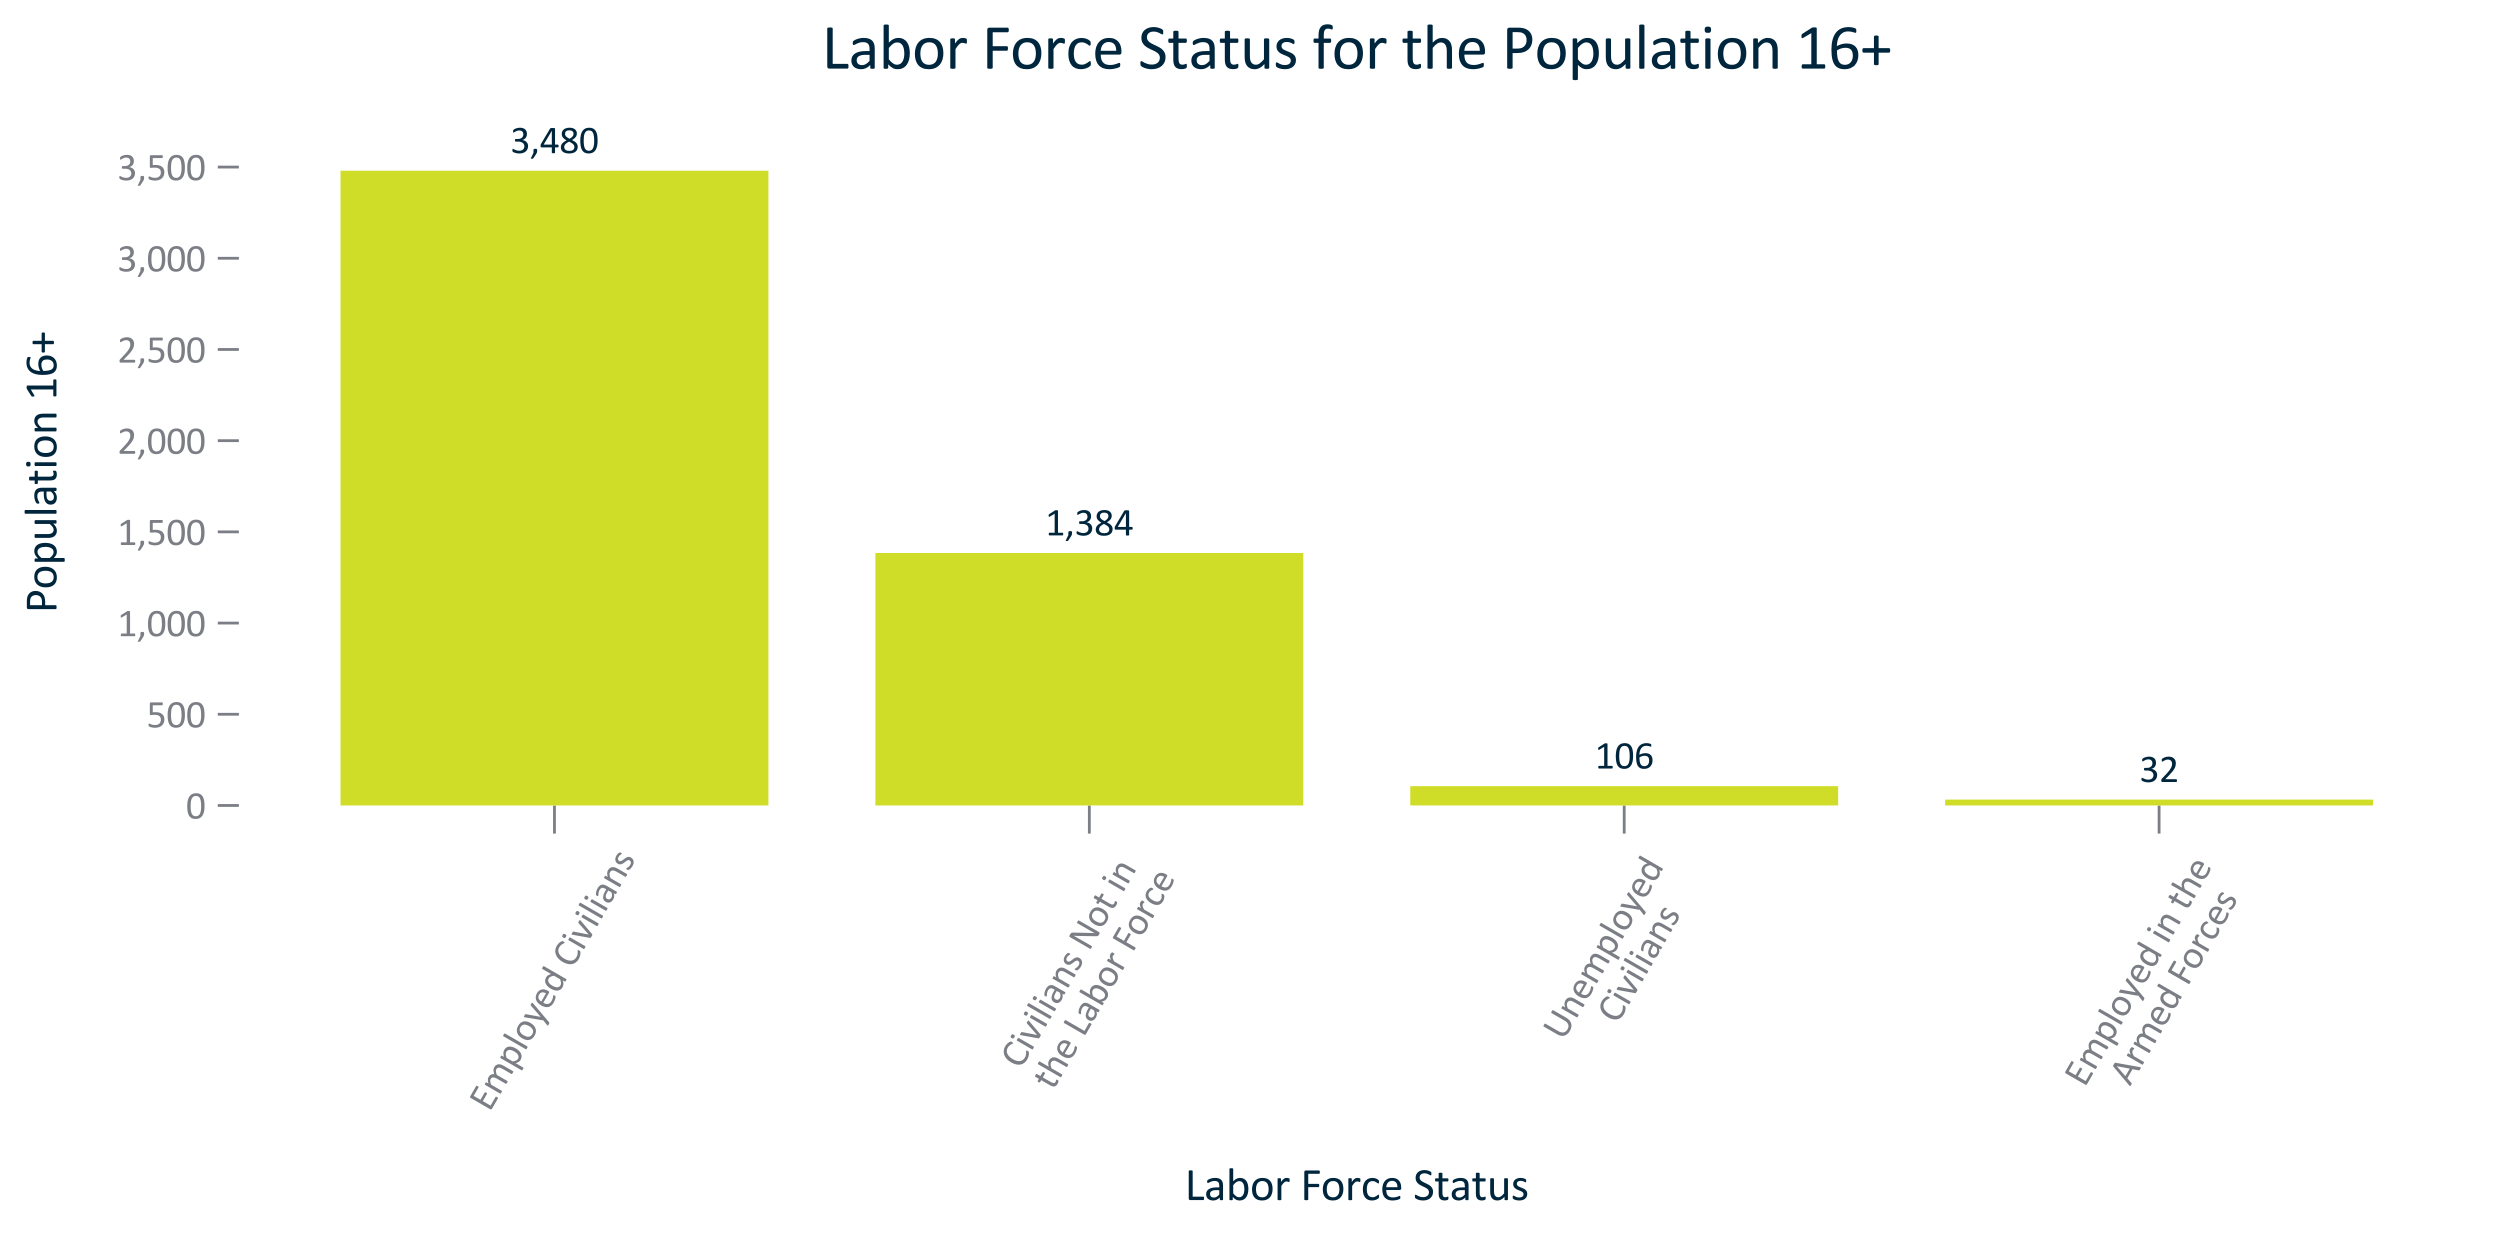 <?xml version="1.0" encoding="utf-8" standalone="no"?>
<!DOCTYPE svg PUBLIC "-//W3C//DTD SVG 1.1//EN"
  "http://www.w3.org/Graphics/SVG/1.1/DTD/svg11.dtd">
<svg xmlns:xlink="http://www.w3.org/1999/xlink" width="710.64pt" height="350.64pt" viewBox="0 0 710.64 350.64" xmlns="http://www.w3.org/2000/svg" version="1.1">
 <defs>
  <style type="text/css">*{stroke-linejoin: round; stroke-linecap: butt}</style>
 </defs>
 <g id="figure_1">
  <g id="patch_1">
   <path d="M 0 350.64 
L 710.64 350.64 
L 710.64 0 
L 0 0 
L 0 350.64 
z
" style="fill: none"/>
  </g>
  <g id="axes_1">
   <g id="patch_2">
    <path d="M 67.901 228.954 
L 703.44 228.954 
L 703.44 39.505 
L 67.901 39.505 
L 67.901 228.954 
z
" style="fill: none"/>
   </g>
   <g id="matplotlib.axis_1">
    <g id="xtick_1">
     <g id="line2d_1">
      <defs>
       <path id="m51240c5cc5" d="M 0 0 
L 0 8 
" style="stroke: #7b7e85; stroke-width: 0.8"/>
      </defs>
      <g>
       <use xlink:href="#m51240c5cc5" x="157.606" y="228.954" style="fill: #7b7e85; stroke: #7b7e85; stroke-width: 0.8"/>
      </g>
     </g>
     <g id="text_1">
      <!-- Employed Civilians -->
      <g style="fill: #7b7e85" transform="translate(139.181 316.308)rotate(-60)scale(0.11 -0.11)">
       <defs>
        <path id="Calibri-45" d="M 2788 222 
Q 2788 166 2781 123 
Q 2775 81 2759 53 
Q 2744 25 2723 12 
Q 2703 0 2678 0 
L 738 0 
Q 666 0 602 48 
Q 538 97 538 219 
L 538 3825 
Q 538 3947 602 3995 
Q 666 4044 738 4044 
L 2656 4044 
Q 2681 4044 2701 4031 
Q 2722 4019 2734 3991 
Q 2747 3963 2755 3920 
Q 2763 3878 2763 3816 
Q 2763 3759 2755 3717 
Q 2747 3675 2734 3648 
Q 2722 3622 2701 3609 
Q 2681 3597 2656 3597 
L 1075 3597 
L 1075 2328 
L 2431 2328 
Q 2456 2328 2476 2314 
Q 2497 2300 2511 2275 
Q 2525 2250 2531 2206 
Q 2538 2163 2538 2103 
Q 2538 2047 2531 2006 
Q 2525 1966 2511 1941 
Q 2497 1916 2476 1905 
Q 2456 1894 2431 1894 
L 1075 1894 
L 1075 447 
L 2678 447 
Q 2703 447 2723 434 
Q 2744 422 2759 395 
Q 2775 369 2781 326 
Q 2788 284 2788 222 
z
" transform="scale(0.016)"/>
        <path id="Calibri-6d" d="M 4650 78 
Q 4650 53 4637 36 
Q 4625 19 4597 6 
Q 4569 -6 4519 -12 
Q 4469 -19 4394 -19 
Q 4316 -19 4266 -12 
Q 4216 -6 4186 6 
Q 4156 19 4143 36 
Q 4131 53 4131 78 
L 4131 1788 
Q 4131 1966 4100 2112 
Q 4069 2259 4000 2365 
Q 3931 2472 3825 2528 
Q 3719 2584 3575 2584 
Q 3397 2584 3217 2446 
Q 3038 2309 2822 2044 
L 2822 78 
Q 2822 53 2809 36 
Q 2797 19 2767 6 
Q 2738 -6 2688 -12 
Q 2638 -19 2563 -19 
Q 2491 -19 2439 -12 
Q 2388 -6 2358 6 
Q 2328 19 2317 36 
Q 2306 53 2306 78 
L 2306 1788 
Q 2306 1966 2272 2112 
Q 2238 2259 2169 2365 
Q 2100 2472 1995 2528 
Q 1891 2584 1747 2584 
Q 1569 2584 1387 2446 
Q 1206 2309 994 2044 
L 994 78 
Q 994 53 981 36 
Q 969 19 941 6 
Q 913 -6 863 -12 
Q 813 -19 734 -19 
Q 659 -19 609 -12 
Q 559 -6 529 6 
Q 500 19 489 36 
Q 478 53 478 78 
L 478 2891 
Q 478 2916 487 2933 
Q 497 2950 525 2964 
Q 553 2978 597 2983 
Q 641 2988 713 2988 
Q 781 2988 826 2983 
Q 872 2978 897 2964 
Q 922 2950 933 2933 
Q 944 2916 944 2891 
L 944 2519 
Q 1181 2784 1404 2907 
Q 1628 3031 1856 3031 
Q 2031 3031 2170 2990 
Q 2309 2950 2415 2876 
Q 2522 2803 2597 2701 
Q 2672 2600 2722 2475 
Q 2863 2628 2989 2734 
Q 3116 2841 3233 2906 
Q 3350 2972 3461 3001 
Q 3572 3031 3684 3031 
Q 3956 3031 4140 2936 
Q 4325 2841 4439 2681 
Q 4553 2522 4601 2308 
Q 4650 2094 4650 1856 
L 4650 78 
z
" transform="scale(0.016)"/>
        <path id="Calibri-70" d="M 3066 1528 
Q 3066 1159 2986 865 
Q 2906 572 2751 367 
Q 2597 163 2369 52 
Q 2141 -59 1847 -59 
Q 1722 -59 1615 -34 
Q 1509 -9 1407 44 
Q 1306 97 1206 178 
Q 1106 259 994 369 
L 994 -1038 
Q 994 -1063 981 -1081 
Q 969 -1100 941 -1112 
Q 913 -1125 863 -1131 
Q 813 -1138 734 -1138 
Q 659 -1138 609 -1131 
Q 559 -1125 529 -1112 
Q 500 -1100 489 -1081 
Q 478 -1063 478 -1038 
L 478 2891 
Q 478 2919 487 2936 
Q 497 2953 525 2965 
Q 553 2978 597 2983 
Q 641 2988 703 2988 
Q 769 2988 811 2983 
Q 853 2978 881 2965 
Q 909 2953 920 2936 
Q 931 2919 931 2891 
L 931 2513 
Q 1059 2644 1178 2741 
Q 1297 2838 1417 2902 
Q 1538 2966 1664 2998 
Q 1791 3031 1931 3031 
Q 2238 3031 2453 2912 
Q 2669 2794 2805 2587 
Q 2941 2381 3003 2107 
Q 3066 1834 3066 1528 
z
M 2522 1469 
Q 2522 1684 2489 1886 
Q 2456 2088 2376 2244 
Q 2297 2400 2162 2494 
Q 2028 2588 1828 2588 
Q 1728 2588 1631 2558 
Q 1534 2528 1434 2464 
Q 1334 2400 1225 2295 
Q 1116 2191 994 2038 
L 994 919 
Q 1206 659 1397 521 
Q 1588 384 1797 384 
Q 1991 384 2130 478 
Q 2269 572 2355 728 
Q 2441 884 2481 1078 
Q 2522 1272 2522 1469 
z
" transform="scale(0.016)"/>
        <path id="Calibri-6c" d="M 994 78 
Q 994 53 981 36 
Q 969 19 941 6 
Q 913 -6 863 -12 
Q 813 -19 734 -19 
Q 659 -19 609 -12 
Q 559 -6 529 6 
Q 500 19 489 36 
Q 478 53 478 78 
L 478 4253 
Q 478 4278 489 4297 
Q 500 4316 529 4328 
Q 559 4341 609 4347 
Q 659 4353 734 4353 
Q 813 4353 863 4347 
Q 913 4341 941 4328 
Q 969 4316 981 4297 
Q 994 4278 994 4253 
L 994 78 
z
" transform="scale(0.016)"/>
        <path id="Calibri-6f" d="M 3094 1516 
Q 3094 1172 3003 883 
Q 2913 594 2733 384 
Q 2553 175 2283 58 
Q 2013 -59 1656 -59 
Q 1309 -59 1051 44 
Q 794 147 622 344 
Q 450 541 365 822 
Q 281 1103 281 1459 
Q 281 1803 370 2092 
Q 459 2381 639 2590 
Q 819 2800 1087 2915 
Q 1356 3031 1716 3031 
Q 2063 3031 2320 2928 
Q 2578 2825 2750 2628 
Q 2922 2431 3008 2150 
Q 3094 1869 3094 1516 
z
M 2550 1481 
Q 2550 1709 2508 1912 
Q 2466 2116 2369 2269 
Q 2272 2422 2106 2511 
Q 1941 2600 1694 2600 
Q 1466 2600 1302 2519 
Q 1138 2438 1031 2289 
Q 925 2141 873 1937 
Q 822 1734 822 1494 
Q 822 1263 864 1059 
Q 906 856 1004 704 
Q 1103 553 1268 464 
Q 1434 375 1681 375 
Q 1906 375 2072 456 
Q 2238 538 2344 684 
Q 2450 831 2500 1034 
Q 2550 1238 2550 1481 
z
" transform="scale(0.016)"/>
        <path id="Calibri-79" d="M 1759 0 
L 1384 -1034 
Q 1366 -1084 1289 -1111 
Q 1213 -1138 1056 -1138 
Q 975 -1138 925 -1130 
Q 875 -1122 848 -1103 
Q 822 -1084 819 -1053 
Q 816 -1022 834 -978 
L 1222 0 
Q 1194 13 1169 41 
Q 1144 69 1134 100 
L 131 2788 
Q 106 2853 106 2890 
Q 106 2928 131 2950 
Q 156 2972 212 2980 
Q 269 2988 363 2988 
Q 456 2988 509 2983 
Q 563 2978 594 2965 
Q 625 2953 639 2929 
Q 653 2906 669 2866 
L 1472 609 
L 1481 609 
L 2256 2878 
Q 2275 2938 2301 2955 
Q 2328 2972 2381 2980 
Q 2434 2988 2534 2988 
Q 2622 2988 2678 2980 
Q 2734 2972 2761 2950 
Q 2788 2928 2788 2890 
Q 2788 2853 2769 2797 
L 1759 0 
z
" transform="scale(0.016)"/>
        <path id="Calibri-65" d="M 2878 1606 
Q 2878 1484 2817 1432 
Q 2756 1381 2678 1381 
L 834 1381 
Q 834 1147 881 959 
Q 928 772 1037 637 
Q 1147 503 1322 431 
Q 1497 359 1750 359 
Q 1950 359 2106 392 
Q 2263 425 2377 465 
Q 2491 506 2564 539 
Q 2638 572 2675 572 
Q 2697 572 2714 561 
Q 2731 550 2740 528 
Q 2750 506 2754 467 
Q 2759 428 2759 372 
Q 2759 331 2756 301 
Q 2753 272 2748 248 
Q 2744 225 2733 206 
Q 2722 188 2705 170 
Q 2688 153 2603 114 
Q 2519 75 2384 37 
Q 2250 0 2073 -29 
Q 1897 -59 1697 -59 
Q 1350 -59 1089 37 
Q 828 134 650 325 
Q 472 516 381 803 
Q 291 1091 291 1472 
Q 291 1834 384 2123 
Q 478 2413 654 2614 
Q 831 2816 1081 2923 
Q 1331 3031 1641 3031 
Q 1972 3031 2205 2925 
Q 2438 2819 2588 2639 
Q 2738 2459 2808 2217 
Q 2878 1975 2878 1700 
L 2878 1606 
z
M 2359 1759 
Q 2369 2166 2180 2397 
Q 1991 2628 1619 2628 
Q 1428 2628 1284 2556 
Q 1141 2484 1044 2365 
Q 947 2247 894 2089 
Q 841 1931 834 1759 
L 2359 1759 
z
" transform="scale(0.016)"/>
        <path id="Calibri-64" d="M 2888 78 
Q 2888 53 2877 34 
Q 2866 16 2839 5 
Q 2813 -6 2769 -12 
Q 2725 -19 2663 -19 
Q 2597 -19 2553 -12 
Q 2509 -6 2481 5 
Q 2453 16 2440 34 
Q 2428 53 2428 78 
L 2428 450 
Q 2206 209 1967 75 
Q 1728 -59 1444 -59 
Q 1134 -59 915 61 
Q 697 181 561 386 
Q 425 591 362 867 
Q 300 1144 300 1450 
Q 300 1813 378 2105 
Q 456 2397 609 2603 
Q 763 2809 989 2920 
Q 1216 3031 1513 3031 
Q 1759 3031 1964 2923 
Q 2169 2816 2369 2606 
L 2369 4241 
Q 2369 4263 2380 4283 
Q 2391 4303 2422 4314 
Q 2453 4325 2501 4333 
Q 2550 4341 2625 4341 
Q 2703 4341 2753 4333 
Q 2803 4325 2831 4314 
Q 2859 4303 2873 4283 
Q 2888 4263 2888 4241 
L 2888 78 
z
M 2369 2056 
Q 2159 2316 1964 2452 
Q 1769 2588 1556 2588 
Q 1359 2588 1221 2494 
Q 1084 2400 998 2247 
Q 913 2094 873 1900 
Q 834 1706 834 1506 
Q 834 1294 867 1091 
Q 900 888 981 730 
Q 1063 572 1197 476 
Q 1331 381 1534 381 
Q 1638 381 1733 409 
Q 1828 438 1928 503 
Q 2028 569 2137 673 
Q 2247 778 2369 931 
L 2369 2056 
z
" transform="scale(0.016)"/>
        <path id="Calibri-20" transform="scale(0.016)"/>
        <path id="Calibri-43" d="M 3238 572 
Q 3238 522 3234 484 
Q 3231 447 3223 419 
Q 3216 391 3203 369 
Q 3191 347 3159 315 
Q 3128 284 3028 220 
Q 2928 156 2779 95 
Q 2631 34 2439 -8 
Q 2247 -50 2019 -50 
Q 1625 -50 1308 81 
Q 991 213 767 469 
Q 544 725 423 1101 
Q 303 1478 303 1969 
Q 303 2472 433 2865 
Q 563 3259 797 3532 
Q 1031 3806 1357 3950 
Q 1684 4094 2081 4094 
Q 2256 4094 2422 4061 
Q 2588 4028 2728 3978 
Q 2869 3928 2978 3862 
Q 3088 3797 3130 3755 
Q 3172 3713 3184 3691 
Q 3197 3669 3205 3639 
Q 3213 3609 3217 3568 
Q 3222 3528 3222 3472 
Q 3222 3409 3215 3365 
Q 3209 3322 3196 3292 
Q 3184 3263 3167 3248 
Q 3150 3234 3125 3234 
Q 3081 3234 3003 3295 
Q 2925 3356 2801 3429 
Q 2678 3503 2501 3564 
Q 2325 3625 2078 3625 
Q 1809 3625 1589 3517 
Q 1369 3409 1212 3200 
Q 1056 2991 970 2689 
Q 884 2388 884 2000 
Q 884 1616 967 1320 
Q 1050 1025 1204 826 
Q 1359 628 1584 526 
Q 1809 425 2094 425 
Q 2334 425 2514 484 
Q 2694 544 2820 617 
Q 2947 691 3028 750 
Q 3109 809 3156 809 
Q 3178 809 3193 800 
Q 3209 791 3218 764 
Q 3228 738 3233 691 
Q 3238 644 3238 572 
z
" transform="scale(0.016)"/>
        <path id="Calibri-69" d="M 994 78 
Q 994 53 981 36 
Q 969 19 941 6 
Q 913 -6 863 -12 
Q 813 -19 734 -19 
Q 659 -19 609 -12 
Q 559 -6 529 6 
Q 500 19 489 36 
Q 478 53 478 78 
L 478 2891 
Q 478 2913 489 2931 
Q 500 2950 529 2962 
Q 559 2975 609 2981 
Q 659 2988 734 2988 
Q 813 2988 863 2981 
Q 913 2975 941 2962 
Q 969 2950 981 2931 
Q 994 2913 994 2891 
L 994 78 
z
M 1053 3841 
Q 1053 3659 984 3593 
Q 916 3528 731 3528 
Q 550 3528 483 3592 
Q 416 3656 416 3834 
Q 416 4016 484 4081 
Q 553 4147 738 4147 
Q 919 4147 986 4083 
Q 1053 4019 1053 3841 
z
" transform="scale(0.016)"/>
        <path id="Calibri-76" d="M 2784 2897 
Q 2784 2884 2782 2870 
Q 2781 2856 2778 2840 
Q 2775 2825 2770 2806 
Q 2766 2788 2759 2766 
L 1800 94 
Q 1788 59 1767 37 
Q 1747 16 1706 3 
Q 1666 -9 1603 -14 
Q 1541 -19 1447 -19 
Q 1353 -19 1290 -12 
Q 1228 -6 1189 6 
Q 1150 19 1128 41 
Q 1106 63 1094 94 
L 138 2766 
Q 125 2803 117 2831 
Q 109 2859 107 2873 
Q 106 2888 106 2897 
Q 106 2922 118 2940 
Q 131 2959 161 2970 
Q 191 2981 239 2984 
Q 288 2988 359 2988 
Q 450 2988 504 2983 
Q 559 2978 589 2965 
Q 619 2953 633 2934 
Q 647 2916 659 2888 
L 1453 569 
L 1466 531 
L 1475 569 
L 2259 2888 
Q 2266 2916 2281 2934 
Q 2297 2953 2326 2965 
Q 2356 2978 2407 2983 
Q 2459 2988 2544 2988 
Q 2616 2988 2662 2984 
Q 2709 2981 2736 2968 
Q 2763 2956 2773 2939 
Q 2784 2922 2784 2897 
z
" transform="scale(0.016)"/>
        <path id="Calibri-61" d="M 2597 75 
Q 2597 38 2572 19 
Q 2547 0 2503 -9 
Q 2459 -19 2375 -19 
Q 2294 -19 2245 -9 
Q 2197 0 2175 19 
Q 2153 38 2153 75 
L 2153 356 
Q 1969 159 1742 50 
Q 1516 -59 1263 -59 
Q 1041 -59 861 -1 
Q 681 56 554 165 
Q 428 275 358 434 
Q 288 594 288 797 
Q 288 1034 384 1209 
Q 481 1384 662 1500 
Q 844 1616 1106 1673 
Q 1369 1731 1697 1731 
L 2084 1731 
L 2084 1950 
Q 2084 2113 2050 2238 
Q 2016 2363 1939 2445 
Q 1863 2528 1741 2570 
Q 1619 2613 1441 2613 
Q 1250 2613 1098 2567 
Q 947 2522 833 2467 
Q 719 2413 642 2367 
Q 566 2322 528 2322 
Q 503 2322 484 2334 
Q 466 2347 452 2372 
Q 438 2397 431 2436 
Q 425 2475 425 2522 
Q 425 2600 436 2645 
Q 447 2691 489 2731 
Q 531 2772 634 2826 
Q 738 2881 872 2926 
Q 1006 2972 1165 3001 
Q 1325 3031 1488 3031 
Q 1791 3031 2003 2962 
Q 2216 2894 2347 2761 
Q 2478 2628 2537 2431 
Q 2597 2234 2597 1972 
L 2597 75 
z
M 2084 1359 
L 1644 1359 
Q 1431 1359 1275 1323 
Q 1119 1288 1016 1217 
Q 913 1147 864 1048 
Q 816 950 816 822 
Q 816 603 955 473 
Q 1094 344 1344 344 
Q 1547 344 1720 447 
Q 1894 550 2084 763 
L 2084 1359 
z
" transform="scale(0.016)"/>
        <path id="Calibri-6e" d="M 2900 78 
Q 2900 53 2887 36 
Q 2875 19 2847 6 
Q 2819 -6 2769 -12 
Q 2719 -19 2644 -19 
Q 2566 -19 2516 -12 
Q 2466 -6 2437 6 
Q 2409 19 2396 36 
Q 2384 53 2384 78 
L 2384 1725 
Q 2384 1966 2346 2112 
Q 2309 2259 2237 2365 
Q 2166 2472 2052 2528 
Q 1938 2584 1788 2584 
Q 1594 2584 1400 2446 
Q 1206 2309 994 2044 
L 994 78 
Q 994 53 981 36 
Q 969 19 941 6 
Q 913 -6 863 -12 
Q 813 -19 734 -19 
Q 659 -19 609 -12 
Q 559 -6 529 6 
Q 500 19 489 36 
Q 478 53 478 78 
L 478 2891 
Q 478 2916 487 2933 
Q 497 2950 525 2964 
Q 553 2978 597 2983 
Q 641 2988 713 2988 
Q 781 2988 826 2983 
Q 872 2978 897 2964 
Q 922 2950 933 2933 
Q 944 2916 944 2891 
L 944 2519 
Q 1181 2784 1417 2907 
Q 1653 3031 1894 3031 
Q 2175 3031 2367 2936 
Q 2559 2841 2678 2681 
Q 2797 2522 2848 2308 
Q 2900 2094 2900 1794 
L 2900 78 
z
" transform="scale(0.016)"/>
        <path id="Calibri-73" d="M 2244 844 
Q 2244 628 2164 459 
Q 2084 291 1937 175 
Q 1791 59 1587 0 
Q 1384 -59 1141 -59 
Q 991 -59 855 -36 
Q 719 -13 611 23 
Q 503 59 428 98 
Q 353 138 318 169 
Q 284 200 268 256 
Q 253 313 253 409 
Q 253 469 259 509 
Q 266 550 275 575 
Q 284 600 301 611 
Q 319 622 341 622 
Q 375 622 442 580 
Q 509 538 607 488 
Q 706 438 840 395 
Q 975 353 1150 353 
Q 1281 353 1387 381 
Q 1494 409 1572 464 
Q 1650 519 1692 603 
Q 1734 688 1734 803 
Q 1734 922 1673 1003 
Q 1613 1084 1513 1146 
Q 1413 1209 1288 1257 
Q 1163 1306 1030 1359 
Q 897 1413 770 1480 
Q 644 1547 544 1644 
Q 444 1741 383 1875 
Q 322 2009 322 2197 
Q 322 2363 386 2514 
Q 450 2666 578 2780 
Q 706 2894 898 2962 
Q 1091 3031 1347 3031 
Q 1459 3031 1571 3012 
Q 1684 2994 1775 2966 
Q 1866 2938 1930 2905 
Q 1994 2872 2026 2847 
Q 2059 2822 2070 2803 
Q 2081 2784 2086 2761 
Q 2091 2738 2095 2703 
Q 2100 2669 2100 2619 
Q 2100 2566 2095 2527 
Q 2091 2488 2080 2463 
Q 2069 2438 2053 2427 
Q 2038 2416 2019 2416 
Q 1991 2416 1937 2450 
Q 1884 2484 1800 2523 
Q 1716 2563 1602 2597 
Q 1488 2631 1341 2631 
Q 1209 2631 1109 2601 
Q 1009 2572 945 2517 
Q 881 2463 848 2388 
Q 816 2313 816 2225 
Q 816 2103 878 2020 
Q 941 1938 1041 1875 
Q 1141 1813 1269 1763 
Q 1397 1713 1530 1659 
Q 1663 1606 1792 1540 
Q 1922 1475 2022 1381 
Q 2122 1288 2183 1156 
Q 2244 1025 2244 844 
z
" transform="scale(0.016)"/>
       </defs>
       <use xlink:href="#Calibri-45"/>
       <use xlink:href="#Calibri-6d" x="48.828"/>
       <use xlink:href="#Calibri-70" x="128.711"/>
       <use xlink:href="#Calibri-6c" x="181.25"/>
       <use xlink:href="#Calibri-6f" x="204.199"/>
       <use xlink:href="#Calibri-79" x="256.934"/>
       <use xlink:href="#Calibri-65" x="302.197"/>
       <use xlink:href="#Calibri-64" x="351.953"/>
       <use xlink:href="#Calibri-20" x="404.492"/>
       <use xlink:href="#Calibri-43" x="427.1"/>
       <use xlink:href="#Calibri-69" x="480.42"/>
       <use xlink:href="#Calibri-76" x="503.369"/>
       <use xlink:href="#Calibri-69" x="548.535"/>
       <use xlink:href="#Calibri-6c" x="571.484"/>
       <use xlink:href="#Calibri-69" x="594.434"/>
       <use xlink:href="#Calibri-61" x="617.383"/>
       <use xlink:href="#Calibri-6e" x="665.283"/>
       <use xlink:href="#Calibri-73" x="717.822"/>
      </g>
     </g>
    </g>
    <g id="xtick_2">
     <g id="line2d_2">
      <g>
       <use xlink:href="#m51240c5cc5" x="309.649" y="228.954" style="fill: #7b7e85; stroke: #7b7e85; stroke-width: 0.8"/>
      </g>
     </g>
     <g id="text_2">
      <!-- Civilians Not in  -->
      <g style="fill: #7b7e85" transform="translate(290.148 304.177)rotate(-60)scale(0.11 -0.11)">
       <defs>
        <path id="Calibri-4e" d="M 3594 222 
Q 3594 159 3573 115 
Q 3553 72 3520 44 
Q 3488 16 3447 3 
Q 3406 -9 3366 -9 
L 3194 -9 
Q 3113 -9 3052 8 
Q 2991 25 2936 70 
Q 2881 116 2826 194 
Q 2772 272 2706 394 
L 1431 2694 
Q 1331 2872 1229 3067 
Q 1128 3263 1041 3447 
L 1034 3447 
Q 1041 3222 1044 2987 
Q 1047 2753 1047 2522 
L 1047 81 
Q 1047 59 1034 39 
Q 1022 19 992 8 
Q 963 -3 914 -11 
Q 866 -19 791 -19 
Q 716 -19 667 -11 
Q 619 -3 591 8 
Q 563 19 550 39 
Q 538 59 538 81 
L 538 3813 
Q 538 3938 606 3991 
Q 675 4044 756 4044 
L 1013 4044 
Q 1103 4044 1164 4028 
Q 1225 4013 1273 3977 
Q 1322 3941 1367 3877 
Q 1413 3813 1466 3716 
L 2447 1941 
Q 2538 1778 2622 1623 
Q 2706 1469 2784 1319 
Q 2863 1169 2939 1023 
Q 3016 878 3091 731 
L 3094 731 
Q 3088 978 3086 1245 
Q 3084 1513 3084 1759 
L 3084 3953 
Q 3084 3975 3096 3994 
Q 3109 4013 3139 4027 
Q 3169 4041 3217 4047 
Q 3266 4053 3344 4053 
Q 3413 4053 3463 4047 
Q 3513 4041 3541 4027 
Q 3569 4013 3581 3994 
Q 3594 3975 3594 3953 
L 3594 222 
z
" transform="scale(0.016)"/>
        <path id="Calibri-74" d="M 1941 284 
Q 1941 194 1928 141 
Q 1916 88 1891 63 
Q 1866 38 1816 16 
Q 1766 -6 1702 -20 
Q 1638 -34 1566 -43 
Q 1494 -53 1422 -53 
Q 1203 -53 1047 5 
Q 891 63 791 180 
Q 691 297 645 476 
Q 600 656 600 900 
L 600 2544 
L 206 2544 
Q 159 2544 131 2594 
Q 103 2644 103 2756 
Q 103 2816 111 2856 
Q 119 2897 131 2923 
Q 144 2950 164 2961 
Q 184 2972 209 2972 
L 600 2972 
L 600 3641 
Q 600 3663 611 3681 
Q 622 3700 651 3714 
Q 681 3728 731 3734 
Q 781 3741 856 3741 
Q 934 3741 984 3734 
Q 1034 3728 1062 3714 
Q 1091 3700 1103 3681 
Q 1116 3663 1116 3641 
L 1116 2972 
L 1838 2972 
Q 1863 2972 1881 2961 
Q 1900 2950 1914 2923 
Q 1928 2897 1934 2856 
Q 1941 2816 1941 2756 
Q 1941 2644 1912 2594 
Q 1884 2544 1838 2544 
L 1116 2544 
L 1116 975 
Q 1116 684 1202 536 
Q 1288 388 1509 388 
Q 1581 388 1637 402 
Q 1694 416 1737 431 
Q 1781 447 1812 461 
Q 1844 475 1869 475 
Q 1884 475 1898 467 
Q 1913 459 1920 437 
Q 1928 416 1934 378 
Q 1941 341 1941 284 
z
" transform="scale(0.016)"/>
       </defs>
       <use xlink:href="#Calibri-43"/>
       <use xlink:href="#Calibri-69" x="53.32"/>
       <use xlink:href="#Calibri-76" x="76.27"/>
       <use xlink:href="#Calibri-69" x="121.436"/>
       <use xlink:href="#Calibri-6c" x="144.385"/>
       <use xlink:href="#Calibri-69" x="167.334"/>
       <use xlink:href="#Calibri-61" x="190.283"/>
       <use xlink:href="#Calibri-6e" x="238.184"/>
       <use xlink:href="#Calibri-73" x="290.723"/>
       <use xlink:href="#Calibri-20" x="329.834"/>
       <use xlink:href="#Calibri-4e" x="352.441"/>
       <use xlink:href="#Calibri-6f" x="416.992"/>
       <use xlink:href="#Calibri-74" x="469.727"/>
       <use xlink:href="#Calibri-20" x="503.223"/>
       <use xlink:href="#Calibri-69" x="525.83"/>
       <use xlink:href="#Calibri-6e" x="548.779"/>
       <use xlink:href="#Calibri-20" x="601.318"/>
      </g>
      <!-- the Labor Force -->
      <g style="fill: #7b7e85" transform="translate(299.305 310.183)rotate(-60)scale(0.11 -0.11)">
       <defs>
        <path id="Calibri-68" d="M 2900 78 
Q 2900 53 2887 36 
Q 2875 19 2847 6 
Q 2819 -6 2769 -12 
Q 2719 -19 2644 -19 
Q 2566 -19 2516 -12 
Q 2466 -6 2437 6 
Q 2409 19 2396 36 
Q 2384 53 2384 78 
L 2384 1725 
Q 2384 1966 2346 2112 
Q 2309 2259 2237 2365 
Q 2166 2472 2052 2528 
Q 1938 2584 1788 2584 
Q 1594 2584 1400 2446 
Q 1206 2309 994 2044 
L 994 78 
Q 994 53 981 36 
Q 969 19 941 6 
Q 913 -6 863 -12 
Q 813 -19 734 -19 
Q 659 -19 609 -12 
Q 559 -6 529 6 
Q 500 19 489 36 
Q 478 53 478 78 
L 478 4253 
Q 478 4278 489 4297 
Q 500 4316 529 4328 
Q 559 4341 609 4347 
Q 659 4353 734 4353 
Q 813 4353 863 4347 
Q 913 4341 941 4328 
Q 969 4316 981 4297 
Q 994 4278 994 4253 
L 994 2569 
Q 1216 2803 1441 2917 
Q 1666 3031 1894 3031 
Q 2175 3031 2367 2936 
Q 2559 2841 2678 2681 
Q 2797 2522 2848 2308 
Q 2900 2094 2900 1791 
L 2900 78 
z
" transform="scale(0.016)"/>
        <path id="Calibri-4c" d="M 2634 234 
Q 2634 172 2628 130 
Q 2622 88 2608 58 
Q 2594 28 2573 14 
Q 2553 0 2525 0 
L 738 0 
Q 666 0 602 48 
Q 538 97 538 219 
L 538 3963 
Q 538 3988 550 4006 
Q 563 4025 594 4036 
Q 625 4047 678 4055 
Q 731 4063 806 4063 
Q 884 4063 936 4055 
Q 988 4047 1019 4036 
Q 1050 4025 1062 4006 
Q 1075 3988 1075 3963 
L 1075 466 
L 2525 466 
Q 2553 466 2573 452 
Q 2594 438 2608 411 
Q 2622 384 2628 340 
Q 2634 297 2634 234 
z
" transform="scale(0.016)"/>
        <path id="Calibri-62" d="M 3066 1522 
Q 3066 1156 2986 864 
Q 2906 572 2751 365 
Q 2597 159 2372 50 
Q 2147 -59 1856 -59 
Q 1722 -59 1608 -32 
Q 1494 -6 1384 53 
Q 1275 113 1165 203 
Q 1056 294 934 422 
L 934 78 
Q 934 53 921 34 
Q 909 16 881 5 
Q 853 -6 811 -12 
Q 769 -19 703 -19 
Q 641 -19 597 -12 
Q 553 -6 525 5 
Q 497 16 487 34 
Q 478 53 478 78 
L 478 4253 
Q 478 4278 489 4297 
Q 500 4316 529 4328 
Q 559 4341 609 4347 
Q 659 4353 734 4353 
Q 813 4353 863 4347 
Q 913 4341 941 4328 
Q 969 4316 981 4297 
Q 994 4278 994 4253 
L 994 2569 
Q 1119 2697 1236 2784 
Q 1353 2872 1465 2926 
Q 1578 2981 1690 3006 
Q 1803 3031 1928 3031 
Q 2234 3031 2451 2909 
Q 2669 2788 2805 2583 
Q 2941 2378 3003 2103 
Q 3066 1828 3066 1522 
z
M 2522 1463 
Q 2522 1678 2489 1881 
Q 2456 2084 2375 2240 
Q 2294 2397 2159 2492 
Q 2025 2588 1825 2588 
Q 1725 2588 1628 2559 
Q 1531 2531 1431 2465 
Q 1331 2400 1223 2297 
Q 1116 2194 994 2038 
L 994 916 
Q 1206 656 1400 520 
Q 1594 384 1803 384 
Q 1997 384 2134 478 
Q 2272 572 2358 726 
Q 2444 881 2483 1073 
Q 2522 1266 2522 1463 
z
" transform="scale(0.016)"/>
        <path id="Calibri-72" d="M 2122 2706 
Q 2122 2638 2119 2591 
Q 2116 2544 2106 2517 
Q 2097 2491 2083 2477 
Q 2069 2463 2044 2463 
Q 2019 2463 1983 2477 
Q 1947 2491 1901 2505 
Q 1856 2519 1800 2531 
Q 1744 2544 1678 2544 
Q 1600 2544 1525 2512 
Q 1450 2481 1367 2409 
Q 1284 2338 1193 2219 
Q 1103 2100 994 1928 
L 994 78 
Q 994 53 981 36 
Q 969 19 941 6 
Q 913 -6 863 -12 
Q 813 -19 734 -19 
Q 659 -19 609 -12 
Q 559 -6 529 6 
Q 500 19 489 36 
Q 478 53 478 78 
L 478 2891 
Q 478 2916 487 2933 
Q 497 2950 525 2964 
Q 553 2978 597 2983 
Q 641 2988 713 2988 
Q 781 2988 826 2983 
Q 872 2978 897 2964 
Q 922 2950 933 2933 
Q 944 2916 944 2891 
L 944 2481 
Q 1059 2650 1161 2756 
Q 1263 2863 1353 2923 
Q 1444 2984 1533 3007 
Q 1622 3031 1713 3031 
Q 1753 3031 1804 3026 
Q 1856 3022 1912 3009 
Q 1969 2997 2014 2981 
Q 2059 2966 2078 2950 
Q 2097 2934 2103 2920 
Q 2109 2906 2114 2884 
Q 2119 2863 2120 2820 
Q 2122 2778 2122 2706 
z
" transform="scale(0.016)"/>
        <path id="Calibri-46" d="M 2663 3813 
Q 2663 3753 2656 3709 
Q 2650 3666 2634 3639 
Q 2619 3613 2598 3600 
Q 2578 3588 2556 3588 
L 1075 3588 
L 1075 2213 
L 2475 2213 
Q 2497 2213 2517 2202 
Q 2538 2191 2553 2166 
Q 2569 2141 2575 2098 
Q 2581 2056 2581 1991 
Q 2581 1931 2575 1889 
Q 2569 1847 2553 1820 
Q 2538 1794 2517 1780 
Q 2497 1766 2475 1766 
L 1075 1766 
L 1075 81 
Q 1075 59 1062 39 
Q 1050 19 1019 8 
Q 988 -3 938 -11 
Q 888 -19 806 -19 
Q 731 -19 678 -11 
Q 625 -3 594 8 
Q 563 19 550 39 
Q 538 59 538 81 
L 538 3825 
Q 538 3947 602 3995 
Q 666 4044 738 4044 
L 2556 4044 
Q 2578 4044 2598 4031 
Q 2619 4019 2634 3991 
Q 2650 3963 2656 3917 
Q 2663 3872 2663 3813 
z
" transform="scale(0.016)"/>
        <path id="Calibri-63" d="M 2500 506 
Q 2500 453 2497 414 
Q 2494 375 2486 348 
Q 2478 322 2467 301 
Q 2456 281 2417 242 
Q 2378 203 2284 145 
Q 2191 88 2073 42 
Q 1956 -3 1818 -31 
Q 1681 -59 1534 -59 
Q 1231 -59 997 41 
Q 763 141 605 333 
Q 447 525 364 804 
Q 281 1084 281 1450 
Q 281 1866 382 2164 
Q 484 2463 661 2653 
Q 838 2844 1077 2936 
Q 1316 3028 1594 3028 
Q 1728 3028 1854 3003 
Q 1981 2978 2087 2937 
Q 2194 2897 2276 2844 
Q 2359 2791 2396 2753 
Q 2434 2716 2448 2694 
Q 2463 2672 2472 2642 
Q 2481 2613 2484 2575 
Q 2488 2538 2488 2481 
Q 2488 2359 2459 2311 
Q 2431 2263 2391 2263 
Q 2344 2263 2283 2314 
Q 2222 2366 2128 2428 
Q 2034 2491 1901 2542 
Q 1769 2594 1588 2594 
Q 1216 2594 1017 2308 
Q 819 2022 819 1478 
Q 819 1206 870 1001 
Q 922 797 1022 659 
Q 1122 522 1267 455 
Q 1413 388 1600 388 
Q 1778 388 1912 444 
Q 2047 500 2145 567 
Q 2244 634 2311 689 
Q 2378 744 2416 744 
Q 2438 744 2453 731 
Q 2469 719 2480 689 
Q 2491 659 2495 614 
Q 2500 569 2500 506 
z
" transform="scale(0.016)"/>
       </defs>
       <use xlink:href="#Calibri-74"/>
       <use xlink:href="#Calibri-68" x="33.496"/>
       <use xlink:href="#Calibri-65" x="86.035"/>
       <use xlink:href="#Calibri-20" x="135.791"/>
       <use xlink:href="#Calibri-4c" x="158.398"/>
       <use xlink:href="#Calibri-61" x="200.439"/>
       <use xlink:href="#Calibri-62" x="248.34"/>
       <use xlink:href="#Calibri-6f" x="300.879"/>
       <use xlink:href="#Calibri-72" x="353.613"/>
       <use xlink:href="#Calibri-20" x="388.477"/>
       <use xlink:href="#Calibri-46" x="411.084"/>
       <use xlink:href="#Calibri-6f" x="455.656"/>
       <use xlink:href="#Calibri-72" x="508.391"/>
       <use xlink:href="#Calibri-63" x="543.254"/>
       <use xlink:href="#Calibri-65" x="585.539"/>
      </g>
     </g>
    </g>
    <g id="xtick_3">
     <g id="line2d_3">
      <g>
       <use xlink:href="#m51240c5cc5" x="461.692" y="228.954" style="fill: #7b7e85; stroke: #7b7e85; stroke-width: 0.8"/>
      </g>
     </g>
     <g id="text_3">
      <!-- Unemployed  -->
      <g style="fill: #7b7e85" transform="translate(444.369 296.089)rotate(-60)scale(0.11 -0.11)">
       <defs>
        <path id="Calibri-55" d="M 3578 1494 
Q 3578 1125 3470 836 
Q 3363 547 3163 347 
Q 2963 147 2675 44 
Q 2388 -59 2022 -59 
Q 1688 -59 1413 37 
Q 1138 134 941 323 
Q 744 513 637 797 
Q 531 1081 531 1453 
L 531 3963 
Q 531 3988 543 4006 
Q 556 4025 587 4036 
Q 619 4047 669 4055 
Q 719 4063 800 4063 
Q 875 4063 928 4055 
Q 981 4047 1011 4036 
Q 1041 4025 1053 4006 
Q 1066 3988 1066 3963 
L 1066 1519 
Q 1066 1238 1134 1028 
Q 1203 819 1333 680 
Q 1463 541 1645 470 
Q 1828 400 2056 400 
Q 2291 400 2473 469 
Q 2656 538 2782 675 
Q 2909 813 2976 1016 
Q 3044 1219 3044 1491 
L 3044 3963 
Q 3044 3988 3056 4006 
Q 3069 4025 3100 4036 
Q 3131 4047 3182 4055 
Q 3234 4063 3313 4063 
Q 3388 4063 3439 4055 
Q 3491 4047 3520 4036 
Q 3550 4025 3564 4006 
Q 3578 3988 3578 3963 
L 3578 1494 
z
" transform="scale(0.016)"/>
       </defs>
       <use xlink:href="#Calibri-55"/>
       <use xlink:href="#Calibri-6e" x="64.16"/>
       <use xlink:href="#Calibri-65" x="116.699"/>
       <use xlink:href="#Calibri-6d" x="166.455"/>
       <use xlink:href="#Calibri-70" x="246.338"/>
       <use xlink:href="#Calibri-6c" x="298.877"/>
       <use xlink:href="#Calibri-6f" x="321.826"/>
       <use xlink:href="#Calibri-79" x="374.561"/>
       <use xlink:href="#Calibri-65" x="419.824"/>
       <use xlink:href="#Calibri-64" x="469.58"/>
       <use xlink:href="#Calibri-20" x="522.119"/>
      </g>
      <!-- Civilians -->
      <g style="fill: #7b7e85" transform="translate(459.748 291.321)rotate(-60)scale(0.11 -0.11)">
       <use xlink:href="#Calibri-43"/>
       <use xlink:href="#Calibri-69" x="53.32"/>
       <use xlink:href="#Calibri-76" x="76.27"/>
       <use xlink:href="#Calibri-69" x="121.436"/>
       <use xlink:href="#Calibri-6c" x="144.385"/>
       <use xlink:href="#Calibri-69" x="167.334"/>
       <use xlink:href="#Calibri-61" x="190.283"/>
       <use xlink:href="#Calibri-6e" x="238.184"/>
       <use xlink:href="#Calibri-73" x="290.723"/>
      </g>
     </g>
    </g>
    <g id="xtick_4">
     <g id="line2d_4">
      <g>
       <use xlink:href="#m51240c5cc5" x="613.735" y="228.954" style="fill: #7b7e85; stroke: #7b7e85; stroke-width: 0.8"/>
      </g>
     </g>
     <g id="text_4">
      <!-- Employed in the  -->
      <g style="fill: #7b7e85" transform="translate(592.593 309.32)rotate(-60)scale(0.11 -0.11)">
       <use xlink:href="#Calibri-45"/>
       <use xlink:href="#Calibri-6d" x="48.828"/>
       <use xlink:href="#Calibri-70" x="128.711"/>
       <use xlink:href="#Calibri-6c" x="181.25"/>
       <use xlink:href="#Calibri-6f" x="204.199"/>
       <use xlink:href="#Calibri-79" x="256.934"/>
       <use xlink:href="#Calibri-65" x="302.197"/>
       <use xlink:href="#Calibri-64" x="351.953"/>
       <use xlink:href="#Calibri-20" x="404.492"/>
       <use xlink:href="#Calibri-69" x="427.1"/>
       <use xlink:href="#Calibri-6e" x="450.049"/>
       <use xlink:href="#Calibri-20" x="502.588"/>
       <use xlink:href="#Calibri-74" x="525.195"/>
       <use xlink:href="#Calibri-68" x="558.691"/>
       <use xlink:href="#Calibri-65" x="611.23"/>
       <use xlink:href="#Calibri-20" x="660.986"/>
      </g>
      <!-- Armed Forces -->
      <g style="fill: #7b7e85" transform="translate(605.439 308.937)rotate(-60)scale(0.11 -0.11)">
       <defs>
        <path id="Calibri-41" d="M 3566 191 
Q 3591 122 3592 80 
Q 3594 38 3569 16 
Q 3544 -6 3486 -12 
Q 3428 -19 3331 -19 
Q 3234 -19 3176 -14 
Q 3119 -9 3089 2 
Q 3059 13 3045 31 
Q 3031 50 3019 78 
L 2672 1063 
L 991 1063 
L 659 91 
Q 650 63 634 42 
Q 619 22 589 8 
Q 559 -6 504 -12 
Q 450 -19 363 -19 
Q 272 -19 214 -11 
Q 156 -3 132 19 
Q 109 41 111 83 
Q 113 125 138 194 
L 1494 3950 
Q 1506 3984 1526 4006 
Q 1547 4028 1586 4040 
Q 1625 4053 1686 4058 
Q 1747 4063 1841 4063 
Q 1941 4063 2006 4058 
Q 2072 4053 2112 4040 
Q 2153 4028 2175 4004 
Q 2197 3981 2209 3947 
L 3566 191 
z
M 1825 3506 
L 1822 3506 
L 1125 1491 
L 2531 1491 
L 1825 3506 
z
" transform="scale(0.016)"/>
       </defs>
       <use xlink:href="#Calibri-41"/>
       <use xlink:href="#Calibri-72" x="57.861"/>
       <use xlink:href="#Calibri-6d" x="92.725"/>
       <use xlink:href="#Calibri-65" x="172.607"/>
       <use xlink:href="#Calibri-64" x="222.363"/>
       <use xlink:href="#Calibri-20" x="274.902"/>
       <use xlink:href="#Calibri-46" x="297.51"/>
       <use xlink:href="#Calibri-6f" x="342.082"/>
       <use xlink:href="#Calibri-72" x="394.816"/>
       <use xlink:href="#Calibri-63" x="429.68"/>
       <use xlink:href="#Calibri-65" x="471.965"/>
       <use xlink:href="#Calibri-73" x="521.721"/>
      </g>
     </g>
    </g>
    <g id="text_5">
     <!-- Labor Force Status -->
     <g style="fill: #00263e" transform="translate(336.788 341.128)scale(0.13 -0.13)">
      <defs>
       <path id="Calibri-53" d="M 2709 1134 
Q 2709 850 2604 628 
Q 2500 406 2314 251 
Q 2128 97 1876 19 
Q 1625 -59 1334 -59 
Q 1131 -59 957 -25 
Q 784 9 648 59 
Q 513 109 420 162 
Q 328 216 292 253 
Q 256 291 239 348 
Q 222 406 222 503 
Q 222 572 228 617 
Q 234 663 246 691 
Q 259 719 278 730 
Q 297 741 322 741 
Q 366 741 445 687 
Q 525 634 650 571 
Q 775 509 951 454 
Q 1128 400 1359 400 
Q 1534 400 1679 447 
Q 1825 494 1929 580 
Q 2034 666 2090 791 
Q 2147 916 2147 1075 
Q 2147 1247 2069 1369 
Q 1991 1491 1862 1583 
Q 1734 1675 1570 1751 
Q 1406 1828 1234 1908 
Q 1063 1988 900 2084 
Q 738 2181 609 2312 
Q 481 2444 401 2620 
Q 322 2797 322 3044 
Q 322 3297 414 3495 
Q 506 3694 670 3828 
Q 834 3963 1061 4033 
Q 1288 4103 1550 4103 
Q 1684 4103 1820 4079 
Q 1956 4056 2076 4017 
Q 2197 3978 2290 3929 
Q 2384 3881 2414 3851 
Q 2444 3822 2453 3805 
Q 2463 3788 2469 3761 
Q 2475 3734 2478 3696 
Q 2481 3659 2481 3600 
Q 2481 3544 2476 3500 
Q 2472 3456 2462 3426 
Q 2453 3397 2436 3383 
Q 2419 3369 2397 3369 
Q 2363 3369 2289 3412 
Q 2216 3456 2109 3511 
Q 2003 3566 1858 3611 
Q 1713 3656 1531 3656 
Q 1363 3656 1238 3611 
Q 1113 3566 1031 3491 
Q 950 3416 909 3312 
Q 869 3209 869 3094 
Q 869 2925 947 2803 
Q 1025 2681 1154 2587 
Q 1284 2494 1450 2416 
Q 1616 2338 1787 2258 
Q 1959 2178 2125 2083 
Q 2291 1988 2420 1858 
Q 2550 1728 2629 1551 
Q 2709 1375 2709 1134 
z
" transform="scale(0.016)"/>
       <path id="Calibri-75" d="M 2888 78 
Q 2888 53 2877 36 
Q 2866 19 2837 6 
Q 2809 -6 2764 -12 
Q 2719 -19 2653 -19 
Q 2581 -19 2536 -12 
Q 2491 -6 2464 6 
Q 2438 19 2428 36 
Q 2419 53 2419 78 
L 2419 450 
Q 2178 184 1943 62 
Q 1709 -59 1469 -59 
Q 1188 -59 995 34 
Q 803 128 684 289 
Q 566 450 514 664 
Q 463 878 463 1184 
L 463 2891 
Q 463 2916 473 2933 
Q 484 2950 515 2964 
Q 547 2978 597 2983 
Q 647 2988 722 2988 
Q 797 2988 847 2983 
Q 897 2978 926 2964 
Q 956 2950 968 2933 
Q 981 2916 981 2891 
L 981 1253 
Q 981 1006 1017 857 
Q 1053 709 1126 604 
Q 1200 500 1312 442 
Q 1425 384 1575 384 
Q 1769 384 1961 521 
Q 2153 659 2369 925 
L 2369 2891 
Q 2369 2916 2380 2933 
Q 2391 2950 2422 2964 
Q 2453 2978 2501 2983 
Q 2550 2988 2628 2988 
Q 2703 2988 2753 2983 
Q 2803 2978 2831 2964 
Q 2859 2950 2873 2933 
Q 2888 2916 2888 2891 
L 2888 78 
z
" transform="scale(0.016)"/>
      </defs>
      <use xlink:href="#Calibri-4c"/>
      <use xlink:href="#Calibri-61" x="42.041"/>
      <use xlink:href="#Calibri-62" x="89.941"/>
      <use xlink:href="#Calibri-6f" x="142.48"/>
      <use xlink:href="#Calibri-72" x="195.215"/>
      <use xlink:href="#Calibri-20" x="230.078"/>
      <use xlink:href="#Calibri-46" x="252.686"/>
      <use xlink:href="#Calibri-6f" x="297.258"/>
      <use xlink:href="#Calibri-72" x="349.992"/>
      <use xlink:href="#Calibri-63" x="384.855"/>
      <use xlink:href="#Calibri-65" x="427.141"/>
      <use xlink:href="#Calibri-20" x="476.896"/>
      <use xlink:href="#Calibri-53" x="499.504"/>
      <use xlink:href="#Calibri-74" x="545.451"/>
      <use xlink:href="#Calibri-61" x="578.947"/>
      <use xlink:href="#Calibri-74" x="626.848"/>
      <use xlink:href="#Calibri-75" x="660.344"/>
      <use xlink:href="#Calibri-73" x="712.883"/>
     </g>
    </g>
   </g>
   <g id="matplotlib.axis_2">
    <g id="ytick_1">
     <g id="line2d_5">
      <defs>
       <path id="mec89bf8691" d="M 0 0 
L -6 0 
" style="stroke: #7b7e85; stroke-width: 0.8"/>
      </defs>
      <g>
       <use xlink:href="#mec89bf8691" x="67.901" y="228.954" style="fill: #7b7e85; stroke: #7b7e85; stroke-width: 0.8"/>
      </g>
     </g>
     <g id="text_6">
      <!-- 0 -->
      <g style="fill: #7b7e85" transform="translate(52.825 232.695)scale(0.11 -0.11)">
       <defs>
        <path id="Calibri-30" d="M 3022 2031 
Q 3022 1566 2948 1181 
Q 2875 797 2704 520 
Q 2534 244 2259 92 
Q 1984 -59 1581 -59 
Q 1200 -59 939 77 
Q 678 213 518 477 
Q 359 741 292 1127 
Q 225 1513 225 2013 
Q 225 2475 300 2861 
Q 375 3247 544 3523 
Q 713 3800 988 3951 
Q 1263 4103 1663 4103 
Q 2047 4103 2308 3967 
Q 2569 3831 2728 3567 
Q 2888 3303 2955 2917 
Q 3022 2531 3022 2031 
z
M 2472 1994 
Q 2472 2297 2450 2537 
Q 2428 2778 2386 2962 
Q 2344 3147 2276 3280 
Q 2209 3413 2115 3498 
Q 2022 3584 1901 3623 
Q 1781 3663 1631 3663 
Q 1366 3663 1200 3538 
Q 1034 3413 939 3194 
Q 844 2975 809 2681 
Q 775 2388 775 2050 
Q 775 1597 822 1280 
Q 869 963 970 763 
Q 1072 563 1230 472 
Q 1388 381 1613 381 
Q 1788 381 1920 437 
Q 2053 494 2148 598 
Q 2244 703 2306 850 
Q 2369 997 2406 1175 
Q 2444 1353 2458 1561 
Q 2472 1769 2472 1994 
z
" transform="scale(0.016)"/>
       </defs>
       <use xlink:href="#Calibri-30"/>
      </g>
     </g>
    </g>
    <g id="ytick_2">
     <g id="line2d_6">
      <g>
       <use xlink:href="#mec89bf8691" x="67.901" y="203.03" style="fill: #7b7e85; stroke: #7b7e85; stroke-width: 0.8"/>
      </g>
     </g>
     <g id="text_7">
      <!-- 500 -->
      <g style="fill: #7b7e85" transform="translate(41.674 206.771)scale(0.11 -0.11)">
       <defs>
        <path id="Calibri-35" d="M 2869 1300 
Q 2869 975 2759 722 
Q 2650 469 2450 295 
Q 2250 122 1973 31 
Q 1697 -59 1359 -59 
Q 1172 -59 1003 -32 
Q 834 -6 703 33 
Q 572 72 487 109 
Q 403 147 379 169 
Q 356 191 347 209 
Q 338 228 330 254 
Q 322 281 319 322 
Q 316 363 316 419 
Q 316 472 320 514 
Q 325 556 337 582 
Q 350 609 367 621 
Q 384 634 406 634 
Q 438 634 503 595 
Q 569 556 680 511 
Q 791 466 955 425 
Q 1119 384 1344 384 
Q 1553 384 1728 434 
Q 1903 484 2029 590 
Q 2156 697 2228 858 
Q 2300 1019 2300 1250 
Q 2300 1444 2239 1592 
Q 2178 1741 2051 1839 
Q 1925 1938 1731 1986 
Q 1538 2034 1269 2034 
Q 1078 2034 940 2015 
Q 803 1997 684 1997 
Q 597 1997 559 2037 
Q 522 2078 522 2194 
L 522 3841 
Q 522 3944 570 3994 
Q 619 4044 709 4044 
L 2500 4044 
Q 2525 4044 2548 4030 
Q 2572 4016 2587 3987 
Q 2603 3959 2611 3915 
Q 2619 3872 2619 3813 
Q 2619 3700 2587 3637 
Q 2556 3575 2500 3575 
L 991 3575 
L 991 2441 
Q 1100 2456 1214 2459 
Q 1328 2463 1478 2463 
Q 1825 2463 2084 2380 
Q 2344 2297 2517 2145 
Q 2691 1994 2780 1778 
Q 2869 1563 2869 1300 
z
" transform="scale(0.016)"/>
       </defs>
       <use xlink:href="#Calibri-35"/>
       <use xlink:href="#Calibri-30" x="50.684"/>
       <use xlink:href="#Calibri-30" x="101.367"/>
      </g>
     </g>
    </g>
    <g id="ytick_3">
     <g id="line2d_7">
      <g>
       <use xlink:href="#mec89bf8691" x="67.901" y="177.107" style="fill: #7b7e85; stroke: #7b7e85; stroke-width: 0.8"/>
      </g>
     </g>
     <g id="text_8">
      <!-- 1,000 -->
      <g style="fill: #7b7e85" transform="translate(33.354 180.847)scale(0.11 -0.11)">
       <defs>
        <path id="Calibri-31" d="M 2897 213 
Q 2897 153 2887 112 
Q 2878 72 2862 47 
Q 2847 22 2826 11 
Q 2806 0 2784 0 
L 672 0 
Q 650 0 631 11 
Q 613 22 595 47 
Q 578 72 568 112 
Q 559 153 559 213 
Q 559 269 568 309 
Q 578 350 592 376 
Q 606 403 626 417 
Q 647 431 672 431 
L 1516 431 
L 1516 3506 
L 734 3041 
Q 675 3009 639 3003 
Q 603 2997 581 3017 
Q 559 3038 551 3084 
Q 544 3131 544 3203 
Q 544 3256 548 3293 
Q 553 3331 562 3356 
Q 572 3381 589 3400 
Q 606 3419 634 3438 
L 1566 4034 
Q 1578 4044 1597 4050 
Q 1616 4056 1644 4062 
Q 1672 4069 1709 4070 
Q 1747 4072 1803 4072 
Q 1878 4072 1928 4065 
Q 1978 4059 2006 4048 
Q 2034 4038 2043 4020 
Q 2053 4003 2053 3984 
L 2053 431 
L 2784 431 
Q 2809 431 2831 417 
Q 2853 403 2867 376 
Q 2881 350 2889 309 
Q 2897 269 2897 213 
z
" transform="scale(0.016)"/>
        <path id="Calibri-2c" d="M 1159 447 
Q 1159 350 1150 269 
Q 1141 188 1119 116 
Q 1097 44 1061 -26 
Q 1025 -97 972 -175 
L 544 -819 
Q 528 -841 508 -856 
Q 488 -872 458 -884 
Q 428 -897 389 -901 
Q 350 -906 291 -906 
Q 238 -906 202 -901 
Q 166 -897 150 -886 
Q 134 -875 132 -856 
Q 131 -838 144 -813 
L 559 47 
L 559 447 
Q 559 531 576 581 
Q 594 631 631 656 
Q 669 681 725 690 
Q 781 700 863 700 
Q 941 700 997 690 
Q 1053 681 1089 656 
Q 1125 631 1142 581 
Q 1159 531 1159 447 
z
" transform="scale(0.016)"/>
       </defs>
       <use xlink:href="#Calibri-31"/>
       <use xlink:href="#Calibri-2c" x="50.684"/>
       <use xlink:href="#Calibri-30" x="75.635"/>
       <use xlink:href="#Calibri-30" x="126.318"/>
       <use xlink:href="#Calibri-30" x="177.002"/>
      </g>
     </g>
    </g>
    <g id="ytick_4">
     <g id="line2d_8">
      <g>
       <use xlink:href="#mec89bf8691" x="67.901" y="151.183" style="fill: #7b7e85; stroke: #7b7e85; stroke-width: 0.8"/>
      </g>
     </g>
     <g id="text_9">
      <!-- 1,500 -->
      <g style="fill: #7b7e85" transform="translate(33.354 154.924)scale(0.11 -0.11)">
       <use xlink:href="#Calibri-31"/>
       <use xlink:href="#Calibri-2c" x="50.684"/>
       <use xlink:href="#Calibri-35" x="75.635"/>
       <use xlink:href="#Calibri-30" x="126.318"/>
       <use xlink:href="#Calibri-30" x="177.002"/>
      </g>
     </g>
    </g>
    <g id="ytick_5">
     <g id="line2d_9">
      <g>
       <use xlink:href="#mec89bf8691" x="67.901" y="125.26" style="fill: #7b7e85; stroke: #7b7e85; stroke-width: 0.8"/>
      </g>
     </g>
     <g id="text_10">
      <!-- 2,000 -->
      <g style="fill: #7b7e85" transform="translate(33.354 129)scale(0.11 -0.11)">
       <defs>
        <path id="Calibri-32" d="M 2888 231 
Q 2888 175 2880 131 
Q 2872 88 2858 58 
Q 2844 28 2820 14 
Q 2797 0 2769 0 
L 534 0 
Q 491 0 458 11 
Q 425 22 401 47 
Q 378 72 367 119 
Q 356 166 356 234 
Q 356 297 361 344 
Q 366 391 381 427 
Q 397 463 420 498 
Q 444 534 481 575 
L 1266 1406 
Q 1538 1694 1702 1922 
Q 1866 2150 1955 2337 
Q 2044 2525 2072 2678 
Q 2100 2831 2100 2966 
Q 2100 3100 2056 3220 
Q 2013 3341 1930 3431 
Q 1847 3522 1722 3575 
Q 1597 3628 1434 3628 
Q 1244 3628 1092 3575 
Q 941 3522 827 3459 
Q 713 3397 636 3344 
Q 559 3291 522 3291 
Q 500 3291 483 3303 
Q 466 3316 455 3344 
Q 444 3372 437 3419 
Q 431 3466 431 3531 
Q 431 3578 434 3612 
Q 438 3647 445 3672 
Q 453 3697 465 3719 
Q 478 3741 515 3773 
Q 553 3806 645 3862 
Q 738 3919 877 3973 
Q 1016 4028 1183 4065 
Q 1350 4103 1534 4103 
Q 1828 4103 2048 4020 
Q 2269 3938 2414 3794 
Q 2559 3650 2631 3459 
Q 2703 3269 2703 3053 
Q 2703 2859 2668 2667 
Q 2634 2475 2523 2251 
Q 2413 2028 2203 1754 
Q 1994 1481 1647 1125 
L 1006 456 
L 2766 456 
Q 2791 456 2814 442 
Q 2838 428 2855 400 
Q 2872 372 2880 330 
Q 2888 288 2888 231 
z
" transform="scale(0.016)"/>
       </defs>
       <use xlink:href="#Calibri-32"/>
       <use xlink:href="#Calibri-2c" x="50.684"/>
       <use xlink:href="#Calibri-30" x="75.635"/>
       <use xlink:href="#Calibri-30" x="126.318"/>
       <use xlink:href="#Calibri-30" x="177.002"/>
      </g>
     </g>
    </g>
    <g id="ytick_6">
     <g id="line2d_10">
      <g>
       <use xlink:href="#mec89bf8691" x="67.901" y="99.336" style="fill: #7b7e85; stroke: #7b7e85; stroke-width: 0.8"/>
      </g>
     </g>
     <g id="text_11">
      <!-- 2,500 -->
      <g style="fill: #7b7e85" transform="translate(33.354 103.077)scale(0.11 -0.11)">
       <use xlink:href="#Calibri-32"/>
       <use xlink:href="#Calibri-2c" x="50.684"/>
       <use xlink:href="#Calibri-35" x="75.635"/>
       <use xlink:href="#Calibri-30" x="126.318"/>
       <use xlink:href="#Calibri-30" x="177.002"/>
      </g>
     </g>
    </g>
    <g id="ytick_7">
     <g id="line2d_11">
      <g>
       <use xlink:href="#mec89bf8691" x="67.901" y="73.413" style="fill: #7b7e85; stroke: #7b7e85; stroke-width: 0.8"/>
      </g>
     </g>
     <g id="text_12">
      <!-- 3,000 -->
      <g style="fill: #7b7e85" transform="translate(33.354 77.153)scale(0.11 -0.11)">
       <defs>
        <path id="Calibri-33" d="M 2856 1156 
Q 2856 878 2759 654 
Q 2663 431 2481 272 
Q 2300 113 2034 27 
Q 1769 -59 1434 -59 
Q 1231 -59 1054 -26 
Q 878 6 740 51 
Q 603 97 512 145 
Q 422 194 398 216 
Q 375 238 362 259 
Q 350 281 340 312 
Q 331 344 326 389 
Q 322 434 322 500 
Q 322 613 344 656 
Q 366 700 406 700 
Q 434 700 517 650 
Q 600 600 729 542 
Q 859 484 1032 434 
Q 1206 384 1419 384 
Q 1625 384 1781 437 
Q 1938 491 2044 587 
Q 2150 684 2203 817 
Q 2256 950 2256 1106 
Q 2256 1278 2189 1415 
Q 2122 1553 1992 1653 
Q 1863 1753 1673 1806 
Q 1484 1859 1244 1859 
L 859 1859 
Q 834 1859 811 1870 
Q 788 1881 770 1906 
Q 753 1931 742 1972 
Q 731 2013 731 2078 
Q 731 2138 740 2177 
Q 750 2216 767 2239 
Q 784 2263 806 2273 
Q 828 2284 856 2284 
L 1209 2284 
Q 1416 2284 1580 2337 
Q 1744 2391 1858 2491 
Q 1972 2591 2033 2730 
Q 2094 2869 2094 3041 
Q 2094 3166 2053 3280 
Q 2013 3394 1931 3478 
Q 1850 3563 1723 3611 
Q 1597 3659 1431 3659 
Q 1250 3659 1098 3604 
Q 947 3550 828 3487 
Q 709 3425 631 3370 
Q 553 3316 522 3316 
Q 500 3316 483 3323 
Q 466 3331 455 3354 
Q 444 3378 439 3420 
Q 434 3463 434 3531 
Q 434 3578 437 3614 
Q 441 3650 450 3676 
Q 459 3703 471 3725 
Q 484 3747 514 3776 
Q 544 3806 634 3862 
Q 725 3919 858 3973 
Q 991 4028 1164 4065 
Q 1338 4103 1538 4103 
Q 1819 4103 2031 4031 
Q 2244 3959 2386 3828 
Q 2528 3697 2598 3514 
Q 2669 3331 2669 3109 
Q 2669 2919 2619 2755 
Q 2569 2591 2472 2464 
Q 2375 2338 2234 2248 
Q 2094 2159 1909 2125 
L 1909 2119 
Q 2119 2097 2292 2014 
Q 2466 1931 2591 1806 
Q 2716 1681 2786 1514 
Q 2856 1347 2856 1156 
z
" transform="scale(0.016)"/>
       </defs>
       <use xlink:href="#Calibri-33"/>
       <use xlink:href="#Calibri-2c" x="50.684"/>
       <use xlink:href="#Calibri-30" x="75.635"/>
       <use xlink:href="#Calibri-30" x="126.318"/>
       <use xlink:href="#Calibri-30" x="177.002"/>
      </g>
     </g>
    </g>
    <g id="ytick_8">
     <g id="line2d_12">
      <g>
       <use xlink:href="#mec89bf8691" x="67.901" y="47.489" style="fill: #7b7e85; stroke: #7b7e85; stroke-width: 0.8"/>
      </g>
     </g>
     <g id="text_13">
      <!-- 3,500 -->
      <g style="fill: #7b7e85" transform="translate(33.354 51.23)scale(0.11 -0.11)">
       <use xlink:href="#Calibri-33"/>
       <use xlink:href="#Calibri-2c" x="50.684"/>
       <use xlink:href="#Calibri-35" x="75.635"/>
       <use xlink:href="#Calibri-30" x="126.318"/>
       <use xlink:href="#Calibri-30" x="177.002"/>
      </g>
     </g>
    </g>
    <g id="text_14">
     <!-- Population 16+ -->
     <g style="fill: #00263e" transform="translate(16.042 174.261)rotate(-90)scale(0.13 -0.13)">
      <defs>
       <path id="Calibri-50" d="M 3022 2859 
Q 3022 2556 2922 2312 
Q 2822 2069 2636 1897 
Q 2450 1725 2179 1631 
Q 1909 1538 1534 1538 
L 1075 1538 
L 1075 81 
Q 1075 56 1061 37 
Q 1047 19 1017 8 
Q 988 -3 936 -11 
Q 884 -19 806 -19 
Q 728 -19 676 -11 
Q 625 -3 594 8 
Q 563 19 550 37 
Q 538 56 538 81 
L 538 3813 
Q 538 3938 603 3991 
Q 669 4044 750 4044 
L 1616 4044 
Q 1747 4044 1867 4033 
Q 1988 4022 2152 3986 
Q 2316 3950 2486 3851 
Q 2656 3753 2775 3609 
Q 2894 3466 2958 3277 
Q 3022 3088 3022 2859 
z
M 2456 2816 
Q 2456 3063 2364 3228 
Q 2272 3394 2136 3475 
Q 2000 3556 1854 3578 
Q 1709 3600 1572 3600 
L 1075 3600 
L 1075 1978 
L 1559 1978 
Q 1803 1978 1964 2040 
Q 2125 2103 2234 2214 
Q 2344 2325 2400 2479 
Q 2456 2634 2456 2816 
z
" transform="scale(0.016)"/>
       <path id="Calibri-36" d="M 2991 1309 
Q 2991 1044 2909 795 
Q 2828 547 2659 358 
Q 2491 169 2231 55 
Q 1972 -59 1619 -59 
Q 1366 -59 1172 3 
Q 978 66 834 181 
Q 691 297 595 465 
Q 500 634 442 850 
Q 384 1066 359 1322 
Q 334 1578 334 1872 
Q 334 2131 362 2397 
Q 391 2663 462 2909 
Q 534 3156 657 3373 
Q 781 3591 967 3752 
Q 1153 3913 1412 4006 
Q 1672 4100 2016 4100 
Q 2131 4100 2250 4086 
Q 2369 4072 2469 4048 
Q 2569 4025 2637 3997 
Q 2706 3969 2728 3951 
Q 2750 3934 2761 3914 
Q 2772 3894 2778 3870 
Q 2784 3847 2787 3817 
Q 2791 3788 2791 3744 
Q 2791 3688 2789 3647 
Q 2788 3606 2777 3581 
Q 2766 3556 2748 3543 
Q 2731 3531 2703 3531 
Q 2669 3531 2609 3553 
Q 2550 3575 2465 3601 
Q 2381 3628 2261 3650 
Q 2141 3672 1981 3672 
Q 1691 3672 1481 3553 
Q 1272 3434 1139 3234 
Q 1006 3034 942 2770 
Q 878 2506 869 2219 
Q 950 2266 1051 2312 
Q 1153 2359 1273 2396 
Q 1394 2434 1528 2457 
Q 1663 2481 1816 2481 
Q 2144 2481 2369 2392 
Q 2594 2303 2733 2145 
Q 2872 1988 2931 1773 
Q 2991 1559 2991 1309 
z
M 2447 1259 
Q 2447 1441 2411 1589 
Q 2375 1738 2290 1841 
Q 2206 1944 2065 2000 
Q 1925 2056 1719 2056 
Q 1603 2056 1487 2036 
Q 1372 2016 1264 1980 
Q 1156 1944 1057 1895 
Q 959 1847 878 1791 
Q 878 1388 929 1116 
Q 981 844 1079 680 
Q 1178 516 1325 445 
Q 1472 375 1669 375 
Q 1869 375 2016 450 
Q 2163 525 2259 651 
Q 2356 778 2401 936 
Q 2447 1094 2447 1259 
z
" transform="scale(0.016)"/>
       <path id="Calibri-2b" d="M 2969 1800 
Q 2969 1741 2959 1698 
Q 2950 1656 2934 1628 
Q 2919 1600 2897 1587 
Q 2875 1575 2850 1575 
L 1825 1575 
L 1825 438 
Q 1825 413 1812 395 
Q 1800 378 1773 365 
Q 1747 353 1703 345 
Q 1659 338 1594 338 
Q 1531 338 1486 345 
Q 1441 353 1414 365 
Q 1388 378 1375 395 
Q 1363 413 1363 438 
L 1363 1575 
L 338 1575 
Q 309 1575 289 1587 
Q 269 1600 253 1628 
Q 238 1656 228 1698 
Q 219 1741 219 1800 
Q 219 1856 228 1898 
Q 238 1941 253 1969 
Q 269 1997 289 2009 
Q 309 2022 334 2022 
L 1363 2022 
L 1363 3159 
Q 1363 3184 1375 3204 
Q 1388 3225 1414 3239 
Q 1441 3253 1486 3261 
Q 1531 3269 1594 3269 
Q 1659 3269 1703 3261 
Q 1747 3253 1773 3239 
Q 1800 3225 1812 3204 
Q 1825 3184 1825 3159 
L 1825 2022 
L 2853 2022 
Q 2878 2022 2898 2009 
Q 2919 1997 2936 1969 
Q 2953 1941 2961 1898 
Q 2969 1856 2969 1800 
z
" transform="scale(0.016)"/>
      </defs>
      <use xlink:href="#Calibri-50"/>
      <use xlink:href="#Calibri-6f" x="51.66"/>
      <use xlink:href="#Calibri-70" x="104.395"/>
      <use xlink:href="#Calibri-75" x="156.934"/>
      <use xlink:href="#Calibri-6c" x="209.473"/>
      <use xlink:href="#Calibri-61" x="232.422"/>
      <use xlink:href="#Calibri-74" x="280.322"/>
      <use xlink:href="#Calibri-69" x="313.818"/>
      <use xlink:href="#Calibri-6f" x="336.768"/>
      <use xlink:href="#Calibri-6e" x="389.502"/>
      <use xlink:href="#Calibri-20" x="442.041"/>
      <use xlink:href="#Calibri-31" x="464.648"/>
      <use xlink:href="#Calibri-36" x="515.332"/>
      <use xlink:href="#Calibri-2b" x="566.016"/>
     </g>
    </g>
   </g>
   <g id="patch_3">
    <path d="M 96.789 228.954 
L 218.423 228.954 
L 218.423 48.526 
L 96.789 48.526 
z
" clip-path="url(#p168b3d3073)" style="fill: #d0dd28"/>
   </g>
   <g id="patch_4">
    <path d="M 248.832 228.954 
L 370.466 228.954 
L 370.466 157.197 
L 248.832 157.197 
z
" clip-path="url(#p168b3d3073)" style="fill: #d0dd28"/>
   </g>
   <g id="patch_5">
    <path d="M 400.875 228.954 
L 522.509 228.954 
L 522.509 223.458 
L 400.875 223.458 
z
" clip-path="url(#p168b3d3073)" style="fill: #d0dd28"/>
   </g>
   <g id="patch_6">
    <path d="M 552.918 228.954 
L 674.552 228.954 
L 674.552 227.295 
L 552.918 227.295 
z
" clip-path="url(#p168b3d3073)" style="fill: #d0dd28"/>
   </g>
   <g id="text_15">
    <!-- 3,480 -->
    <g style="fill: #00263e" transform="translate(145.083 43.526)scale(0.11 -0.11)">
     <defs>
      <path id="Calibri-34" d="M 3059 1150 
Q 3059 1047 3028 987 
Q 2997 928 2941 928 
L 2484 928 
L 2484 78 
Q 2484 53 2471 36 
Q 2459 19 2428 6 
Q 2397 -6 2347 -12 
Q 2297 -19 2219 -19 
Q 2144 -19 2094 -12 
Q 2044 -6 2014 6 
Q 1984 19 1973 36 
Q 1963 53 1963 78 
L 1963 928 
L 294 928 
Q 256 928 231 937 
Q 206 947 186 972 
Q 166 997 158 1044 
Q 150 1091 150 1166 
Q 150 1225 153 1272 
Q 156 1319 165 1358 
Q 175 1397 190 1433 
Q 206 1469 228 1509 
L 1684 3966 
Q 1700 3991 1729 4009 
Q 1759 4028 1806 4040 
Q 1853 4053 1922 4058 
Q 1991 4063 2084 4063 
Q 2188 4063 2264 4055 
Q 2341 4047 2387 4034 
Q 2434 4022 2459 4001 
Q 2484 3981 2484 3953 
L 2484 1372 
L 2941 1372 
Q 2994 1372 3026 1317 
Q 3059 1263 3059 1150 
z
M 1963 3591 
L 1956 3591 
L 641 1372 
L 1963 1372 
L 1963 3591 
z
" transform="scale(0.016)"/>
      <path id="Calibri-38" d="M 2981 1038 
Q 2981 775 2887 570 
Q 2794 366 2617 225 
Q 2441 84 2181 12 
Q 1922 -59 1588 -59 
Q 1275 -59 1028 6 
Q 781 72 609 200 
Q 438 328 347 515 
Q 256 703 256 944 
Q 256 1134 318 1293 
Q 381 1453 498 1587 
Q 616 1722 787 1839 
Q 959 1956 1175 2063 
Q 988 2159 844 2267 
Q 700 2375 600 2501 
Q 500 2628 448 2772 
Q 397 2916 397 3084 
Q 397 3297 473 3483 
Q 550 3669 704 3806 
Q 859 3944 1098 4023 
Q 1338 4103 1656 4103 
Q 1963 4103 2186 4029 
Q 2409 3956 2554 3829 
Q 2700 3703 2769 3531 
Q 2838 3359 2838 3163 
Q 2838 3003 2786 2856 
Q 2734 2709 2634 2578 
Q 2534 2447 2389 2333 
Q 2244 2219 2056 2119 
Q 2278 2009 2451 1893 
Q 2625 1778 2742 1645 
Q 2859 1513 2920 1364 
Q 2981 1216 2981 1038 
z
M 2306 3113 
Q 2306 3244 2261 3350 
Q 2216 3456 2128 3531 
Q 2041 3606 1911 3645 
Q 1781 3684 1616 3684 
Q 1278 3684 1104 3531 
Q 931 3378 931 3113 
Q 931 2991 973 2886 
Q 1016 2781 1105 2687 
Q 1194 2594 1330 2505 
Q 1466 2416 1653 2319 
Q 1969 2481 2137 2678 
Q 2306 2875 2306 3113 
z
M 2438 981 
Q 2438 1125 2384 1242 
Q 2331 1359 2223 1461 
Q 2116 1563 1955 1658 
Q 1794 1753 1581 1856 
Q 1384 1759 1236 1662 
Q 1088 1566 992 1462 
Q 897 1359 848 1245 
Q 800 1131 800 994 
Q 800 691 1008 525 
Q 1216 359 1628 359 
Q 2028 359 2233 526 
Q 2438 694 2438 981 
z
" transform="scale(0.016)"/>
     </defs>
     <use xlink:href="#Calibri-33"/>
     <use xlink:href="#Calibri-2c" x="50.684"/>
     <use xlink:href="#Calibri-34" x="75.635"/>
     <use xlink:href="#Calibri-38" x="126.318"/>
     <use xlink:href="#Calibri-30" x="177.002"/>
    </g>
   </g>
   <g id="text_16">
    <!-- 1,384 -->
    <g style="fill: #00263e" transform="translate(297.125 152.197)scale(0.11 -0.11)">
     <use xlink:href="#Calibri-31"/>
     <use xlink:href="#Calibri-2c" x="50.684"/>
     <use xlink:href="#Calibri-33" x="75.635"/>
     <use xlink:href="#Calibri-38" x="126.318"/>
     <use xlink:href="#Calibri-34" x="177.002"/>
    </g>
   </g>
   <g id="text_17">
    <!-- 106 -->
    <g style="fill: #00263e" transform="translate(453.328 218.458)scale(0.11 -0.11)">
     <use xlink:href="#Calibri-31"/>
     <use xlink:href="#Calibri-30" x="50.684"/>
     <use xlink:href="#Calibri-36" x="101.367"/>
    </g>
   </g>
   <g id="text_18">
    <!-- 32 -->
    <g style="fill: #00263e" transform="translate(608.159 222.295)scale(0.11 -0.11)">
     <use xlink:href="#Calibri-33"/>
     <use xlink:href="#Calibri-32" x="50.684"/>
    </g>
   </g>
   <g id="text_19">
    <!-- Labor Force Status for the Population 16+ -->
    <g style="fill: #00263e" transform="translate(233.603 19.505)scale(0.18 -0.18)">
     <defs>
      <path id="Calibri-66" d="M 2019 4047 
Q 2019 3988 2012 3952 
Q 2006 3916 1998 3894 
Q 1991 3872 1978 3864 
Q 1966 3856 1947 3856 
Q 1925 3856 1892 3870 
Q 1859 3884 1812 3901 
Q 1766 3919 1702 3933 
Q 1638 3947 1553 3947 
Q 1438 3947 1356 3909 
Q 1275 3872 1225 3792 
Q 1175 3713 1153 3586 
Q 1131 3459 1131 3278 
L 1131 2972 
L 1759 2972 
Q 1784 2972 1801 2961 
Q 1819 2950 1833 2923 
Q 1847 2897 1855 2856 
Q 1863 2816 1863 2756 
Q 1863 2644 1834 2594 
Q 1806 2544 1759 2544 
L 1131 2544 
L 1131 78 
Q 1131 53 1118 36 
Q 1106 19 1076 6 
Q 1047 -6 997 -12 
Q 947 -19 872 -19 
Q 797 -19 747 -12 
Q 697 -6 667 6 
Q 638 19 625 36 
Q 613 53 613 78 
L 613 2544 
L 216 2544 
Q 166 2544 141 2594 
Q 116 2644 116 2756 
Q 116 2816 122 2856 
Q 128 2897 140 2923 
Q 153 2950 172 2961 
Q 191 2972 216 2972 
L 613 2972 
L 613 3263 
Q 613 3556 667 3767 
Q 722 3978 834 4112 
Q 947 4247 1117 4311 
Q 1288 4375 1519 4375 
Q 1628 4375 1731 4354 
Q 1834 4334 1890 4311 
Q 1947 4288 1965 4269 
Q 1984 4250 1996 4220 
Q 2009 4191 2014 4148 
Q 2019 4106 2019 4047 
z
" transform="scale(0.016)"/>
     </defs>
     <use xlink:href="#Calibri-4c"/>
     <use xlink:href="#Calibri-61" x="42.041"/>
     <use xlink:href="#Calibri-62" x="89.941"/>
     <use xlink:href="#Calibri-6f" x="142.48"/>
     <use xlink:href="#Calibri-72" x="195.215"/>
     <use xlink:href="#Calibri-20" x="230.078"/>
     <use xlink:href="#Calibri-46" x="252.686"/>
     <use xlink:href="#Calibri-6f" x="297.258"/>
     <use xlink:href="#Calibri-72" x="349.992"/>
     <use xlink:href="#Calibri-63" x="384.855"/>
     <use xlink:href="#Calibri-65" x="427.141"/>
     <use xlink:href="#Calibri-20" x="476.896"/>
     <use xlink:href="#Calibri-53" x="499.504"/>
     <use xlink:href="#Calibri-74" x="545.451"/>
     <use xlink:href="#Calibri-61" x="578.947"/>
     <use xlink:href="#Calibri-74" x="626.848"/>
     <use xlink:href="#Calibri-75" x="660.344"/>
     <use xlink:href="#Calibri-73" x="712.883"/>
     <use xlink:href="#Calibri-20" x="751.994"/>
     <use xlink:href="#Calibri-66" x="774.602"/>
     <use xlink:href="#Calibri-6f" x="805.119"/>
     <use xlink:href="#Calibri-72" x="857.854"/>
     <use xlink:href="#Calibri-20" x="892.717"/>
     <use xlink:href="#Calibri-74" x="915.324"/>
     <use xlink:href="#Calibri-68" x="948.82"/>
     <use xlink:href="#Calibri-65" x="1001.359"/>
     <use xlink:href="#Calibri-20" x="1051.115"/>
     <use xlink:href="#Calibri-50" x="1073.723"/>
     <use xlink:href="#Calibri-6f" x="1125.383"/>
     <use xlink:href="#Calibri-70" x="1178.117"/>
     <use xlink:href="#Calibri-75" x="1230.656"/>
     <use xlink:href="#Calibri-6c" x="1283.195"/>
     <use xlink:href="#Calibri-61" x="1306.145"/>
     <use xlink:href="#Calibri-74" x="1354.045"/>
     <use xlink:href="#Calibri-69" x="1387.541"/>
     <use xlink:href="#Calibri-6f" x="1410.49"/>
     <use xlink:href="#Calibri-6e" x="1463.225"/>
     <use xlink:href="#Calibri-20" x="1515.764"/>
     <use xlink:href="#Calibri-31" x="1538.371"/>
     <use xlink:href="#Calibri-36" x="1589.055"/>
     <use xlink:href="#Calibri-2b" x="1639.738"/>
    </g>
   </g>
  </g>
 </g>
 <defs>
  <clipPath id="p168b3d3073">
   <rect x="67.901" y="39.505" width="635.539" height="189.449"/>
  </clipPath>
 </defs>
</svg>
